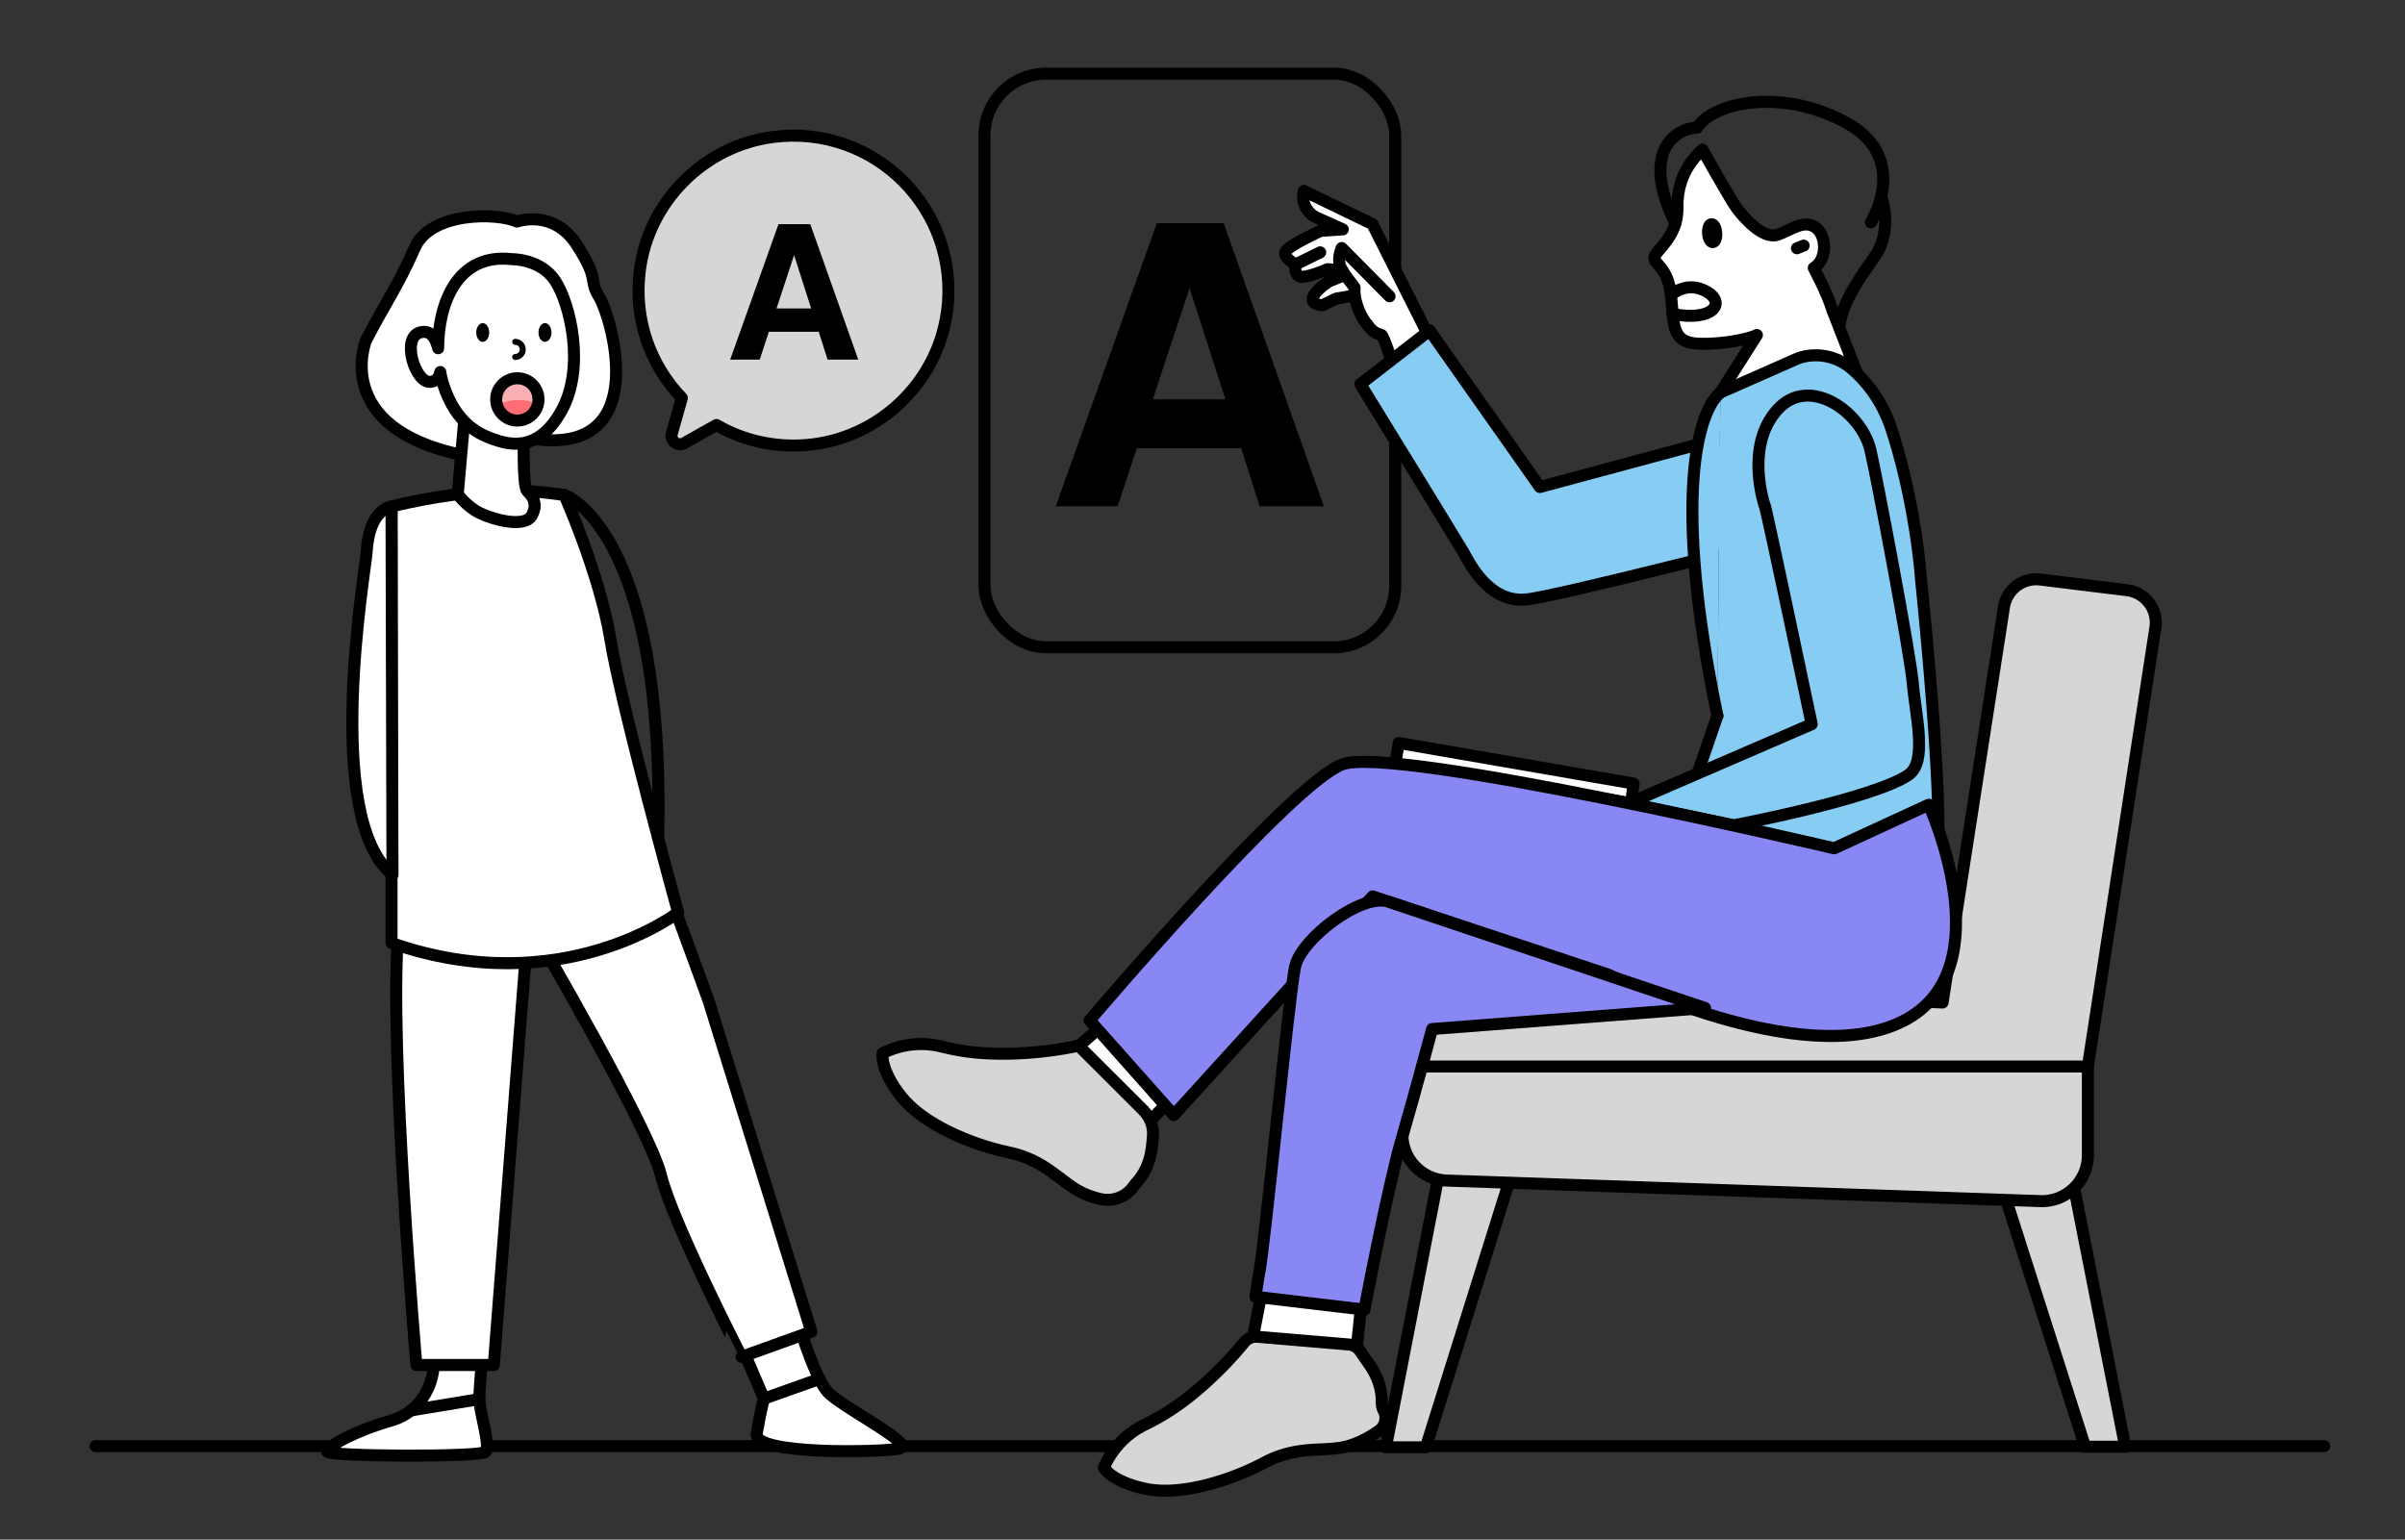 <svg xmlns="http://www.w3.org/2000/svg" id="Calque_1" data-name="Calque 1" viewBox="0 0 200.13 128.13"><rect x="0" y="0" width="200.13" height="128.13" fill="#333333" stroke="none"/><defs><style>.cls-1{fill:#d6d6d6}.cls-1,.cls-2,.cls-3,.cls-4,.cls-5,.cls-6,.cls-8{stroke:#000}.cls-1,.cls-2,.cls-3,.cls-4,.cls-5,.cls-6{stroke-linecap:round;stroke-linejoin:round}.cls-2{fill:#afaff9}.cls-3{fill:#8987f3}.cls-4{fill:#87ccf3}.cls-5{fill:#fff}.cls-6,.cls-8{fill:none}.cls-8{stroke-miterlimit:10}</style></defs><path d="m143.16 32.67 3.04-4.79c-.51.29-2.82.82-4.93.72-2.24-.12-1.96-1.7-2.22-4.04-.26-2.32-1.34-2.49-1.38-3.08-.03-.6 1.98-1.67 1.92-4.22-.01-.28 0-.53.03-.79.19-2.09 1.34-3.37 2.04-4.02 0 0 2.36 4.2 2.86 4.87.5.67 2.16 2.65 3.42 2.21 1.15-.41 2.14-1.26 3.11-.62.97.64 1.03 2.72-.12 3.39 0 0 1.12 2.07 1.55 3.5l2.06 5.29" class="cls-5"/><path d="M139.42 18.58s-1.6-2.93-1.18-5.2a3.161 3.161 0 0 1 2.99-2.76c1.37-2.16 7.22-3.34 12.56-.32 3.9 2.21 3.19 5.95 1.89 8.21" class="cls-6"/><path d="M156.61 16.52s.87 2.68-.56 4.76c-1.24 1.81-2.71 3.73-2.98 5.84M7.95 120.35H193.4" class="cls-6"/><rect width="34.17" height="47.74" x="81.93" y="6.13" class="cls-8" rx="5.11" ry="5.11"/><path d="M96.26 18.58h5.57l8.34 23.56h-5.34l-1.55-4.84H94.6L93 42.14h-5.15l8.41-23.56Zm-.33 14.66h6.04l-2.98-9.27-3.06 9.27Z"/><path d="m114.22 18.68 4.8 9.55-3.12 2.14s-.75-2.48-.98-2.52c-1.63-.28-1.92-3.31-1.92-3.31l-1.81.31-1.16.56s-1.04-.06-.76-.71c.28-.64 1.34-1.29 1.34-1.29l2-.82-2.13-.19s-2.04.89-2.43.57c-.39-.32-.24-.97-.24-.97s-.96-.49-.86-1c.1-.5 2.96-1.79 2.96-1.79l1.83-.12-2.16-.97c-.84-.38-1.32-1.31-1.08-2.2v-.03l5.73 2.77Z" class="cls-5"/><path d="m115.63 24.66-3.98-4.02s-.32.69-.18 1.34c.14.65 1.28 1.89 1.26 2-.11.62.24 2.06 1.07 3.07" class="cls-5"/><path d="m118.97 27.51 9.17 13.02 20.43-5.5 1.46 9.33s-20.34 5.27-23.03 5.53c-3.08.3-4.71-2.99-5.25-3.98-.22-.39-8.55-13.94-8.55-13.94l5.77-4.47Z" class="cls-4"/><path d="m88.78 87.9 3.66-3.17 5.92 5.81-3.3 3.41-6.28-6.05z" class="cls-5"/><path d="M95.16 92.43c.56.56.85 1.34.78 2.13-.09 1.03-.14 2.62-1.53 4.04h0c-.59.96-1.73 1.44-2.83 1.19-.49-.11-1.02-.28-1.56-.54-1.79-.88-3-2.7-6.1-3.35-3.1-.65-7.09-2.33-8.92-4.64-1.83-2.32-1.55-3.61-1.55-3.61h0c1.52-.76 3.26-.97 4.91-.55 1.07.27 2.49.53 4.19.58 3.98.13 7.2-.66 7.2-.66l5.42 5.41Z" class="cls-1"/><path d="m104.16 111.79.93-4.74 8.25.94-.5 4.71-8.68-.91z" class="cls-5"/><path d="M113.26 112.54c.45.8 1.75 2.03 1.72 4.17 0 .23.04.47.15.67h0c.32.58.15 1.32-.4 1.7-.68.48-1.67 1.05-2.72 1.31-1.94.47-4.03-.14-6.83 1.35-2.8 1.49-6.93 2.77-9.82 2.17-2.89-.6-3.5-1.77-3.5-1.77h0a7.08 7.08 0 0 1 3.41-3.58c1-.48 2.25-1.2 3.58-2.24 2.28-1.79 3.95-3.7 4.68-4.6.27-.33.69-.51 1.11-.47l7.58.64c.43.04.82.28 1.03.66ZM119.84 97.16l-4.52 23.29h3.33l8.07-25.75-6.88 2.46zM172.4 97.84l4.45 22.56h-3.34l-8-25.02 6.89 2.46z" class="cls-1"/><path d="m179.35 52.29-5.61 36.47v7.38c0 2.16-1.8 3.9-3.96 3.82l-49.38-1.71c-2.21-.08-3.9-2-3.68-4.2l.86-8.82c.2-2.02 1.94-3.54 3.97-3.46l40.1 1.66 5.11-32.92a2.72 2.72 0 0 1 3.02-2.28l7.23.89a2.72 2.72 0 0 1 2.34 3.17Z" class="cls-1"/><path d="m143.16 32.67 6.48-2.86a4.56 4.56 0 0 1 4.46.89c1.2 1.03 2.54 2.66 3.32 5.08 2.05 6.35 2.45 12.57 2.45 12.57s2.24 21.52 1.11 23.62l-.85 1.24-21.1-2.34 3.88-11.3" class="cls-4"/><path d="M142.91 59.57c-3.76-18.19-1.63-25.36.25-26.9" class="cls-4"/><path d="M146.87 42.11c.39 1.52 3.89 18.16 3.89 18.16l-15.29 6.61 8.82 1.8s11.57-2.19 14.52-4.19c1.6-1.09.59-4.96.37-7.55s-3.08-17.59-3.54-19.5c-.74-3.15-5.09-6.29-7.74-3.34-2.77 3.08-1.04 8.03-1.04 8.03Z" class="cls-4"/><path d="m135.94 65.21-19.55-3.38-.29 1.83 19.63 3.19.21-1.64z" class="cls-5"/><path d="M90.67 84.92c.56-.65 16.72-19.64 21-21.3 4.28-1.66 40.96 6.98 40.96 6.98l7.87-3.63s6.31 13.71-2.12 18c-8.43 4.29-24.52-3.85-24.52-3.85l-19.64-6.52-16.54 18.2-7-7.88Z" class="cls-3"/><path d="M115.53 75.04c-2.22-.74-7.24 3.07-7.76 5.4-.51 2.33-2.64 24.43-3.01 25.59l-.29 1.89 9.07 1.07s1.91-10.1 3.12-14.28c1.21-4.18 2.51-9.07 2.51-9.07l22.72-1.75s-24.14-8.11-26.36-8.85Z" class="cls-3"/><path d="m107.8 22.01 2.06-1.01" class="cls-5"/><ellipse cx="142.48" cy="19.4" rx=".34" ry=".75" style="stroke-linecap:round;stroke-linejoin:round;stroke:#000" transform="rotate(-4.12 142.524 19.463)"/><path d="m150.09 20.44-.56.22" class="cls-5"/><path d="M173.74 88.76h-55.42" class="cls-1"/><path d="M44.51 36.54c9.85 1.31 6.31-10.28 5.36-11.81-.95-1.54.11-1.25-1.85-4.32-1.96-3.07-5-1.97-5-1.97-1.59-.74-7.19-.86-8.52 2.21-1.33 3.07-2.57 4.81-4.05 7.69 0 0-2.9 7.24 7.97 9.52M65.08 105.29s2.27 9.27 3.97 10.73c1.69 1.46 7.22 4.24 5.77 4.54-1.45.3-12.15.55-11.85-1.24.29-1.78.6-2.92.6-2.92l-2.83-6.62 4.34-4.49ZM40.13 113.06s-.24 2.35-.24 3.38c0 1.03.96 3.95.52 4.39-.45.45-13.19.39-13.19-.03s2.25-1.69 5.31-2.57c3.06-.87 4.1-4.26 3.31-6.21l4.29 1.03Z" class="cls-5"/><path d="m53.97 73.87 2.29 2.03s2.57 6.97 2.72 7.43c.21.64 8.54 27.5 8.54 27.5l-5.81 2.09S55.95 101.7 55 97.81c-.95-3.9-10.49-20.19-10.49-20.19l9.46-3.74ZM43.87 78l-2.78 35.6h-6.44s-2.31-26.64-1.51-36l10.73.4Z" class="cls-5"/><path d="M32.58 42.15s4.09-1.07 8.75-1.33c2.41-.13 5.64.38 5.64.38s2.94 6.6 3.82 12c.87 5.41 5.64 22.74 5.64 22.74s-9.7 7.47-23.85 2.54V42.15Z" class="cls-5"/><path d="M43.6 36.24s-.13 4.22.27 4.62c.4.4.95 1.05.37 2.06s-3.11.36-4.29-.21c-1.13-.55-1.86-1.58-1.86-1.58l.59-6.69 4.93 1.8Z" class="cls-5"/><path d="M46.73 34.17c-2.01 3.66-4.58 2.75-5.65 2.39-1.06-.38-3.14-1.19-4.21-4.61-.09-.3-.18-.63-.23-.99-.08.4-.3.77-.82.82-1.26.13-2.43-3.62-.91-4.1.99-.31 1.38.6 1.55 1.3 0-3.61 1.53-7.95 6.14-7.41 0 0 2.38-.05 3.6 1.8 1.22 1.86 2.54 7.15.53 10.81ZM32.58 42.15s-1.86.16-2.07 3.78c-.08 1.43-3.72 22.12 2.15 26.87l-.08-30.64Z" class="cls-5"/><path d="m34.2 117.38 5.69-.94M63.57 116.4l4.62-1.64" class="cls-2"/><path d="M46.97 41.19s8.41 2.78 7.8 28.56" class="cls-6"/><path d="M78.8 25.94c-.78 5.94-5.75 10.63-11.73 11.1-2.73.21-5.3-.42-7.45-1.67l-2.68 1.51c-.55.31-1.2-.2-1.03-.81l.83-2.95c-2.6-2.7-4.03-6.51-3.49-10.66.74-5.71 5.35-10.32 11.07-11.06 8.47-1.09 15.6 6.06 14.49 14.54Z" class="cls-1"/><path d="M64.77 18.66h2.66l3.99 11.27h-2.55l-.74-2.32h-4.15l-.76 2.32h-2.46l4.02-11.27Zm-.16 7.01h2.89l-1.42-4.44-1.46 4.44Z"/><ellipse cx="40.17" cy="27.67" rx=".54" ry=".78"/><ellipse cx="45.35" cy="27.67" rx=".54" ry=".78"/><path d="M42.87 28.45c.35 0 .63.28.63.63s-.28.63-.63.63" style="stroke-width:.5px;fill:none;stroke-linecap:round;stroke-linejoin:round;stroke:#000"/><path d="M44.81 33.24c0 .14-.02.29-.06.42-1.23-.68-2.56-.34-3.4.01a1.54 1.54 0 0 1-.06-.43c0-.97.79-1.76 1.76-1.76s1.76.79 1.76 1.76Z" style="fill:#fab0b4"/><path d="M44.75 33.66c-.18.78-.87 1.35-1.7 1.35s-1.52-.57-1.7-1.34c.84-.35 2.17-.69 3.4-.01Z" style="fill:#ff6d75"/><circle cx="43.05" cy="33.24" r="1.76" class="cls-8"/><path d="M139.04 24.57s1.28-1.25 2.96-.31.55 2.53-2.82 1.87" class="cls-6"/></svg>